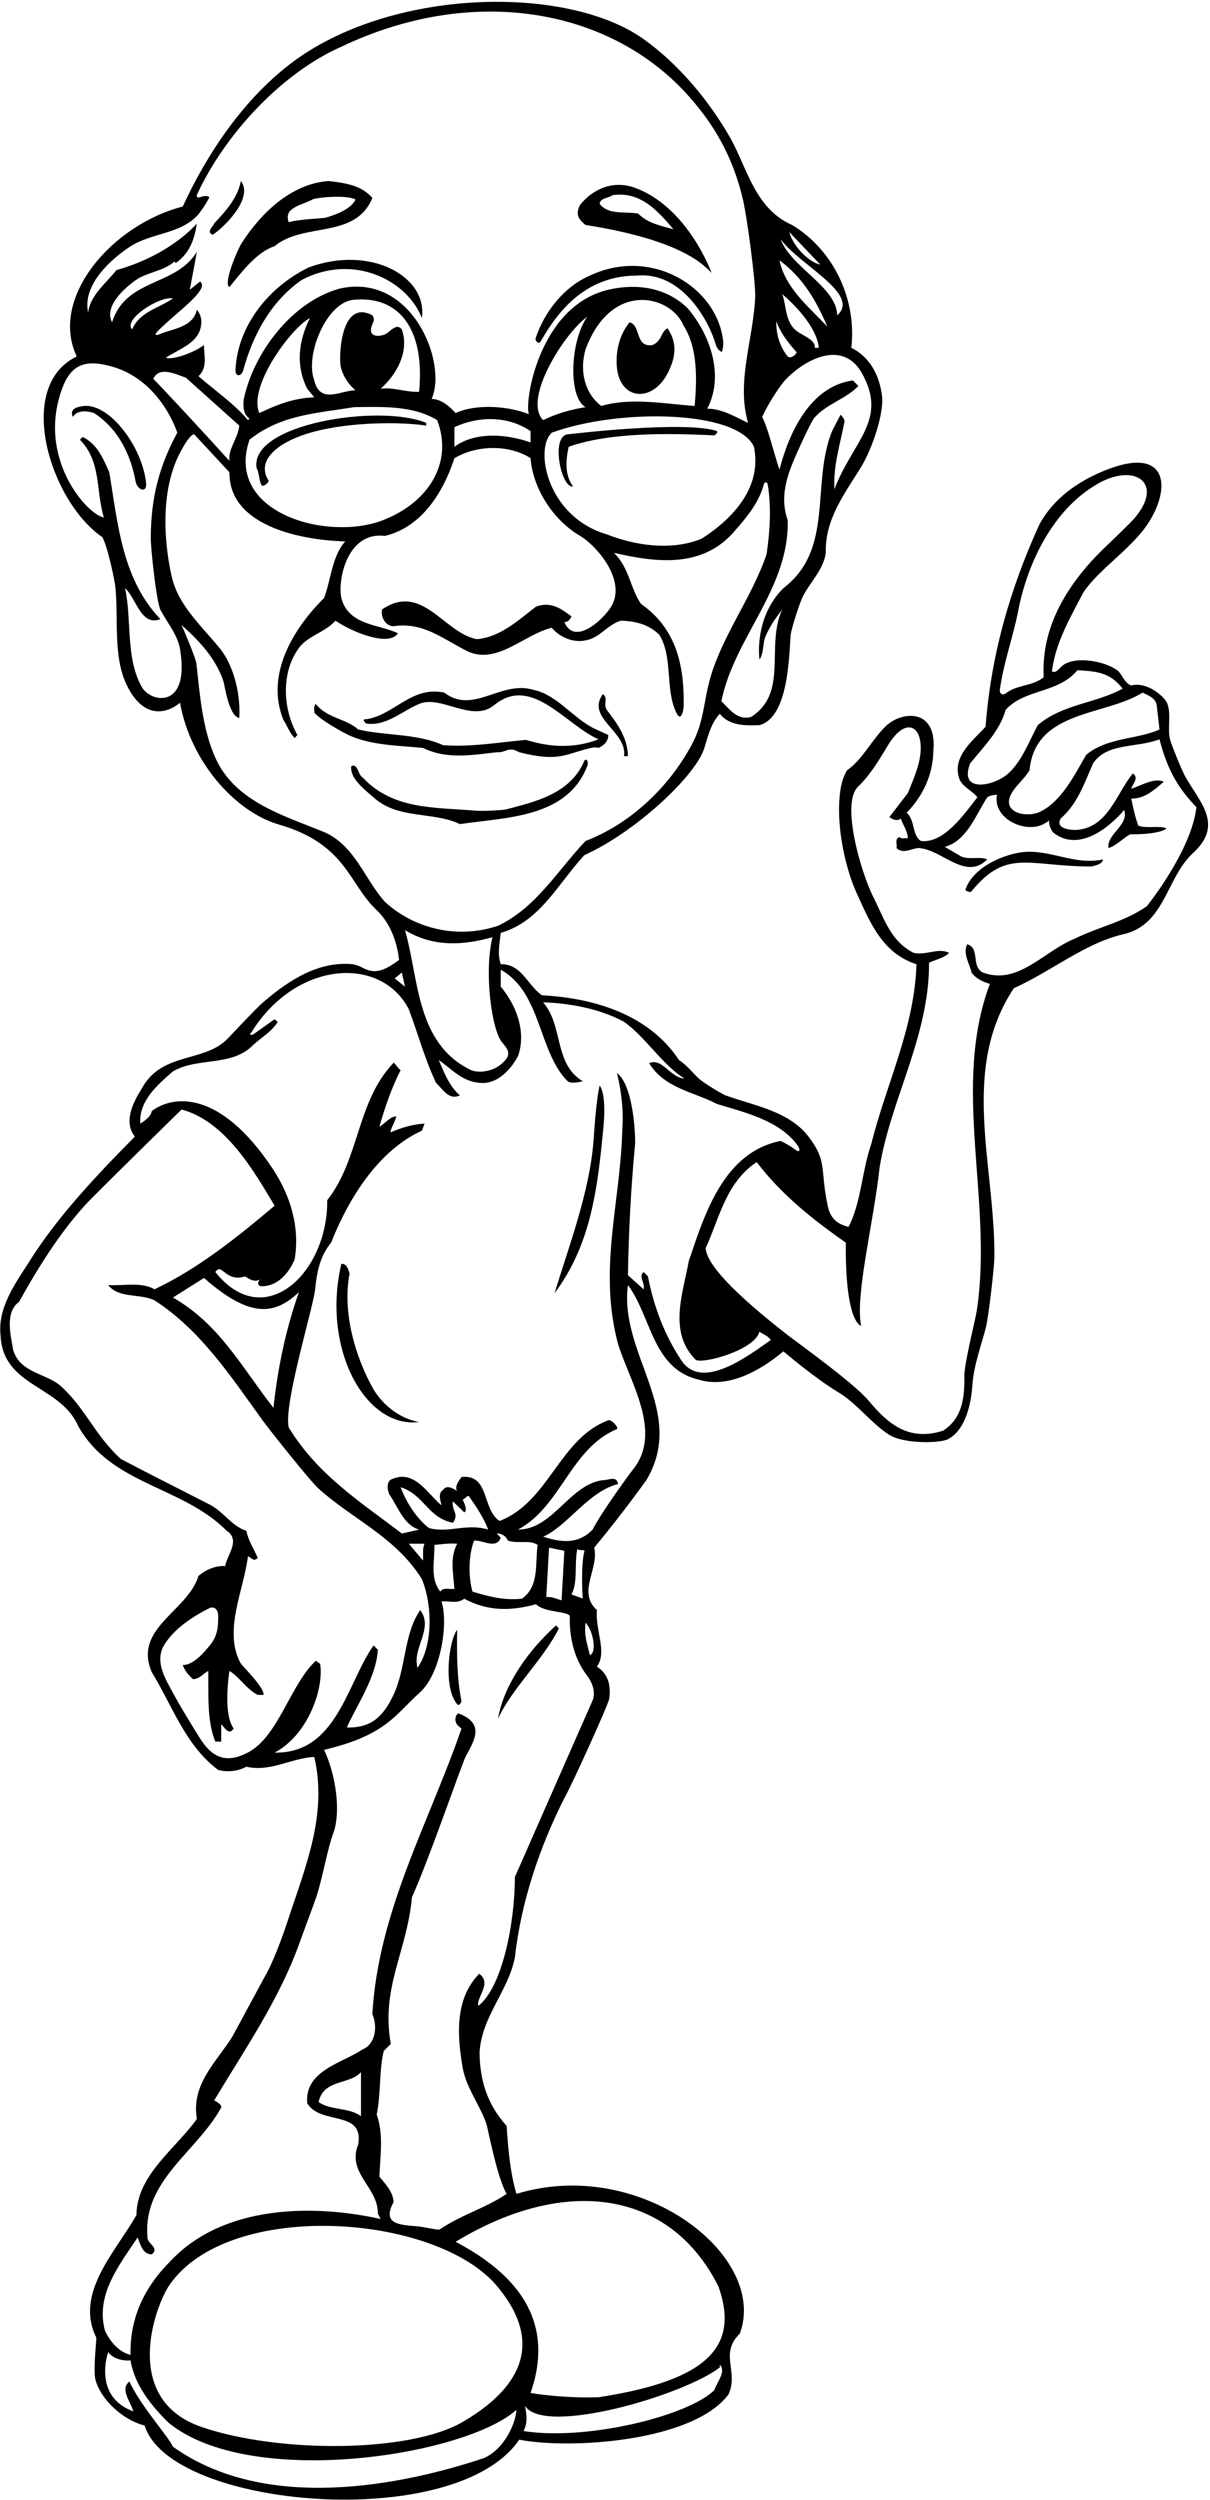 <?xml version="1.0" encoding="UTF-8"?>
<svg xmlns="http://www.w3.org/2000/svg" xmlns:xlink="http://www.w3.org/1999/xlink" width="319pt" height="659pt" viewBox="0 0 319 659" version="1.1">
<g id="surface1">
<path style=" stroke:none;fill-rule:nonzero;fill:rgb(0%,0%,0%);fill-opacity:1;" d="M 312.73 205.164 C 311.34 202.762 308.781 196.055 308.512 195.105 C 307.578 191.844 309.219 187.086 307.133 184.441 C 304.855 181.75 301.133 179.887 298.234 180.715 C 296.578 180.094 295.957 178.23 294.922 176.988 C 291.18 173.996 282.746 172.84 279.84 175.719 C 279.023 176.527 278.297 177.508 277.324 176.988 C 278.258 169.328 282.293 162.602 285.605 156.184 C 289.934 149.766 298.59 144.52 302.945 137.562 C 308.938 127.992 307.523 117.336 291.062 124.113 C 284.258 126.914 277.797 131.289 274.016 138.277 C 266.461 154.84 261.285 172.328 259.836 191.582 C 256.422 195.309 251.141 199.344 252.797 204.934 C 253.418 207.418 256.629 208.555 257.66 210.211 C 253.938 214.973 248.762 222.426 242.758 221.699 C 240.379 220.043 241.309 216.316 239.031 214.246 C 243.273 209.902 245.965 204.312 246.07 197.895 C 247.09 186.699 237.793 187.355 233.562 191.406 C 229.84 194.973 227.371 200.289 223.301 203.07 C 222.371 204.68 221.852 206.359 221.59 208.086 C 220.117 217.812 223.16 229.594 225.848 235.457 C 229.391 243.184 232.559 251.254 241.617 254.199 C 241.102 270.965 233.648 285.766 229.719 301.496 C 227.234 308.641 227.027 317.023 223.715 323.438 C 220.113 322.598 218.77 320.52 218.227 317.941 C 216.113 307.914 218.207 306.277 213.168 299.66 C 207.965 292.82 198.52 291.43 191.176 288.723 C 190.59 288.504 185.395 285.531 183.879 284.008 C 182.367 282.48 180.969 280.746 179.004 279.453 C 171.031 267.344 156.441 263.098 142.883 262.375 C 139.156 259.891 137.5 253.992 132.016 254.199 C 131.082 251.402 131.703 248.816 132.016 245.918 C 142.262 243.02 147.02 233.086 154.059 225.426 C 167.293 219.527 183.422 204.594 185.688 197.207 C 186.664 194.023 187.41 190.746 189.766 188.164 C 192.355 191.477 196.805 191.27 200.219 191.168 C 208.004 189.055 207.992 172.578 208.461 167.418 C 208.621 165.625 210.906 158.688 211.684 157.188 C 213.68 153.34 217.113 150.125 217.711 145.73 C 217.441 137.059 222.59 130.219 226.824 123.43 C 230.148 118.098 233.004 108.824 232.551 104.598 C 231.961 99.105 229.379 94.094 224.438 91.703 C 225.887 79.184 219.988 66.035 208.809 59.309 C 198.977 54.965 197.012 44.305 192.457 36.23 C 186.984 26.637 179.047 17.047 169.789 10.391 C 149.523 -4.184 102.57 -3.242 76.383 16.949 C 63.871 26.598 54.473 40.762 48.18 54.445 C 29.398 59.301 12.926 78.613 20.234 93.98 C 3.812 101.836 13.207 132.195 26.965 141.59 C 28.309 143.867 30.223 152.793 30.43 154.883 C 31.223 162.871 29.848 172.598 33.129 179.965 C 37 188.66 42.852 188.996 47.457 185.27 C 50.199 200.68 61.91 214.008 73.559 217.375 C 91.266 222.496 92.008 233.062 99.195 239.824 C 102.734 243.152 104.641 247.945 105.207 253.059 C 103.012 254.672 100.605 256.281 98.176 255.984 C 95.629 255.676 95.246 254.297 92.133 254.125 C 83.773 253.664 76.445 258.207 69.734 263.906 C 67.086 266.16 60.461 273.445 59.477 274.34 C 53.246 280.023 42.512 277.516 37.414 286.902 C 35.141 290.527 32.449 295.699 35.555 299.633 C 25.305 309.984 14.957 320.953 7.609 332.754 C 3.984 338.445 -0.672 344.758 0.156 352.109 C 0.777 365.664 15.992 365.148 20.648 376.016 C 29.445 391.539 47.871 391.645 59.773 403.547 C 63.496 406.031 59.875 409.859 59.359 412.863 C 57.082 412.656 54.391 413.691 52.32 415.449 C 49.527 424.766 35.035 429.215 40.004 440.805 C 45.387 449.605 48.906 460.16 57.496 466.578 C 59.98 467.301 62.879 466.887 64.945 465.75 C 71.363 467.199 76.746 463.473 82.852 463.16 C 86.398 478.379 80.48 492.223 75.965 506.02 C 72.867 515.477 70.566 519.68 70.566 519.68 L 61.223 536.957 C 56.977 543.684 50.352 549.48 51.906 558.59 C 46.215 566.559 36.07 573.387 35.969 583.945 C 30.406 593.75 19.617 604.539 25.379 616.223 C 25.52 616.504 24.582 624 25.098 627.105 C 26.547 632.797 32.656 638.074 38.141 639.422 C 44.832 661.336 120.203 667.812 136.879 643.148 C 150.312 645.773 182.699 643.703 192.043 631.242 C 194.84 625.242 189.559 620.48 195.047 615.203 C 202.648 594.594 168.715 568.367 136.152 578.355 C 134.496 572.766 133.98 566.559 133.566 560.449 C 128.391 554.656 126.527 548.445 126.426 541.098 C 126.941 531.68 133.98 524.949 135.738 516.051 C 137.395 501.352 142.156 487.176 148.781 474.027 C 150.645 470.82 160.484 449.172 160.641 447.734 C 160.98 444.59 160.637 441.488 157.371 439.355 C 160.164 435.527 156.855 429.629 157.371 424.453 C 152.094 419.691 157.992 413.586 156.648 407.996 C 161.305 402.406 166.066 396.199 170.41 390.195 C 181.176 372.082 163.168 357.074 165.547 338.758 C 171.758 347.141 171.965 360.801 184.176 363.699 C 191.836 366.078 200.219 361.527 206.531 356.246 C 206.531 356.246 214.98 363.453 221.07 367.074 C 225.832 369.906 229.715 375.246 234.391 378.227 C 238.312 380.727 247.828 380.465 249.844 379.438 C 254.66 376.98 256.039 369.805 256.352 365.199 C 256.711 359.938 258.656 354.805 259.91 349.98 C 260.586 347.383 262.137 334.125 262.156 331.43 C 262.348 307.086 253.027 282.035 267.285 260.512 C 277.016 256.164 285.914 248.715 295.957 246.332 C 307.031 243.953 307.34 231.844 314.273 225.113 C 322.656 217.648 316.625 211.863 312.73 205.164 Z M 301.234 182.578 C 302.785 183.406 304.648 183.922 304.961 185.992 L 305.684 192.305 C 300.199 194.895 291.715 194.375 286.328 199.031 C 283.273 204.344 279.777 211.34 274.195 214 C 270.379 215.816 262.844 214.031 267.418 208.031 C 268.668 206.391 270.195 205.039 271.426 203.07 C 272.875 187.133 291.402 188.785 301.234 182.578 Z M 263.605 181.766 C 264.617 174.496 267.176 167.656 268.426 161.051 C 270.898 148.336 277.586 134.418 289.199 127.645 C 299.211 121.809 307.023 127.359 299.094 136.609 C 298.074 137.805 293.121 142.578 291.773 143.855 C 281.801 153.285 274.422 164.867 275.152 178.539 C 272.285 180.918 267.992 180.504 265.145 182.797 C 264.395 183.398 263.441 182.922 263.605 181.766 Z M 255.797 201.207 C 259.422 196.758 263.664 192.512 265.113 187.133 C 270.184 181.543 278.879 182.887 284.055 176.68 C 289.02 176.988 292.645 177.195 295.957 181.543 C 288.812 185.477 280.121 185.578 273.602 191.168 C 271.301 195.32 269.215 201.391 265.09 204.496 C 261.266 207.371 252.742 208.852 255.797 201.207 Z M 132.312 274.73 C 133.617 276.316 135.059 277.719 132.844 279.867 C 130.668 282.246 126.84 283.074 124.254 282.145 C 109.555 275.105 110.484 257.926 106.762 245.195 C 114.211 249.746 122.184 249.23 129.84 247.059 C 127.551 256.348 129.664 271.516 132.312 274.73 Z M 216.262 69.762 C 213.449 69.23 209.121 65.105 208.086 61.172 Z M 220.715 83.113 C 220.609 75.664 208.395 70.383 205.809 63.035 C 210.434 69.664 227.105 77.57 220.715 83.113 Z M 218.125 86.117 C 213.262 80.941 207.051 75.973 205.496 68.625 C 211.812 73.281 215.227 79.391 218.125 86.117 Z M 209.535 86.84 C 206.945 84.355 207.258 80.219 206.223 77.527 C 216.039 86.051 215.848 91.703 215.848 91.703 L 214.812 91.703 C 215.121 89.43 211.293 88.496 209.535 86.84 Z M 209.996 92.828 C 210.223 93.074 208.602 94.809 207.672 93.98 C 205.395 91.188 204.566 87.668 204.672 84.668 C 205.703 87.676 207.766 90.344 209.996 92.828 Z M 207.012 100.172 C 212.406 94.523 222.008 89.719 227.027 98.02 C 234.375 110.711 224.859 116.121 219.988 128.965 C 219.613 122.91 221.508 117.02 222.645 111.148 C 222.77 110.5 221.621 109.32 221.621 109.32 C 221.621 109.32 219.453 113.395 219.219 114 C 213.828 127.961 219.926 144.828 206.531 155.047 C 198.613 162.969 200.227 173.883 200.227 173.883 C 201.262 172.434 201.145 169.891 201.664 168.133 C 202.801 165.34 204.359 163.117 206.223 160.637 C 201.773 170.363 207.98 182.578 198.047 188.992 C 194.32 190.027 192.25 186.82 190.18 184.855 C 193.598 167.984 208.086 155.254 207.672 137.141 C 205.16 130.023 208.203 123.586 211.047 117.328 C 211.75 115.781 213.992 110.926 214.746 110.074 C 217.969 106.445 223.035 105.184 226.301 101.746 L 224.852 100.297 C 213.469 101.848 207.98 114.27 205.496 123.789 C 203.945 119.234 202.496 112.922 200.945 109.922 C 202.957 105.457 206.285 100.934 207.012 100.172 Z M 154.371 107.332 C 150.539 107.953 146.812 108.988 143.191 110.75 C 137.773 105.332 148.617 88.004 154.785 83.527 C 150.215 90.184 149.797 104.816 154.371 107.332 Z M 180.141 85.703 C 183.969 91.703 183.762 99.676 183.141 107.023 C 174.758 106.402 166.273 104.746 158.512 107.023 C 154.164 103.711 152.715 97.812 154.371 92.117 C 161.109 73.879 176.758 77.77 180.141 85.703 Z M 145.469 114.062 C 163.254 107.605 194.363 108.09 198.77 117.785 C 200.945 128.551 193.184 136.727 185.004 142.004 C 176.934 145.316 167.309 143.766 159.961 140.867 C 144.113 136.18 140.871 118.273 145.469 114.062 Z M 34.742 64.73 C 40.281 61.379 47.562 61.641 52.117 56.719 C 52.895 55.883 54.977 52.707 55.184 51.984 C 54.707 51.508 53.664 51.641 52.742 51.992 C 52.062 52.258 51.695 51.824 51.965 51.238 C 59.422 35.152 74.516 19.113 89.992 12.32 C 124.785 -4.27 161.094 2.195 181.715 25.504 C 188.266 32.902 193.184 41.242 195.852 52.535 C 196.98 57.312 199.277 74.723 199.094 78.426 C 198.523 89.859 194.09 100.605 197.219 111.473 C 195.148 110.645 190.594 107.645 186.453 107.746 C 191.008 99.055 187.281 88.289 181.277 81.254 C 175.691 75.766 167.824 74.629 160.371 76.387 C 141.863 80.727 138.129 106.605 139.465 109.195 C 134.289 107.129 125.805 106.297 120.113 108.887 C 118.434 107.039 116.387 105.262 113.797 105.16 C 118.039 95.582 108.574 71.797 89.578 76.078 C 76.953 79.492 66.707 93.152 64.223 105.469 C 64.117 107.332 64.117 109.195 65.773 110.336 L 65.359 110.75 C 61.844 106.504 56.668 102.984 52.32 99.156 C 54.805 96.984 53.77 93.465 53.77 90.98 C 50.008 93.672 44.66 94.914 43.73 94.293 C 47.145 92.016 52.734 90.359 53.043 85.391 C 53.25 84.355 52.836 82.699 51.906 81.664 C 50.824 86.305 45.758 86.555 42.184 88.066 C 40.973 88.578 40.586 88.312 41.676 87.203 C 46.434 82.367 55.512 76.234 52.734 74.215 L 50.043 76.387 C 50.297 75.125 51.906 66.348 51.906 66.348 C 46.422 75.559 33.172 73.281 29.551 84.977 C 26.863 79.871 35.578 73.922 36.445 73.422 C 39.434 71.695 43.281 71.34 46.008 68.938 L 46.316 69.352 C 50.148 66.656 51.285 62.934 51.906 58.895 C 51.906 58.895 45.266 67.078 30.688 71.211 C 28.102 74.523 23.754 77.836 23.238 82.391 C 21.344 73.926 32.125 66.316 34.742 64.73 Z M 139.879 113.648 L 139.879 116.648 C 133.879 114.477 125.391 113.648 119.801 117.785 L 119.801 112.613 C 126.012 109.715 133.773 109.508 139.879 113.648 Z M 80.988 102.469 L 82.852 104.746 C 77.367 104.953 73.227 106.609 68.363 108.887 C 65.352 101.902 76.703 86.492 81.715 83.84 C 78.711 89.844 77.883 96.258 80.988 102.469 Z M 105.934 86.84 C 104.73 85.297 103.406 86.781 102.074 87.812 C 100.859 88.758 96.375 89.469 98.246 85.301 C 98.531 84.668 98.789 84.047 98.168 83.113 C 89.641 78.613 89.301 94.52 89.832 96.723 C 90.785 100.672 93.719 102.883 93.719 102.883 C 89.969 102.871 84.406 106.711 82.852 100.297 C 80.305 93.465 86.164 79.742 93.109 79.043 C 105.129 77.828 112.113 86.629 110.484 103.297 C 106.762 103.398 103.965 102.055 100.344 102.469 C 104.484 98.848 108.004 92.738 105.934 86.84 Z M 93.305 107.332 C 101.172 107.23 108.934 106.922 115.246 110.75 C 119.578 122.008 112.934 132.574 100.793 137.195 C 86.156 142.766 59.195 135.188 65.773 115.926 C 74.055 109.301 83.371 108.988 93.305 107.332 Z M 60.496 121.512 C 54.805 115.199 41.867 101.227 40.418 99.883 C 41.969 96.363 46.523 98.742 49.008 99.57 L 63.082 112.199 C 62.773 115.512 60.082 118.305 60.496 121.512 Z M 34.828 86.84 C 32.328 84.324 41.957 78 45.594 78.664 C 41.969 81.254 36.898 82.078 34.828 86.84 Z M 37.434 181.188 C 33.047 173.566 34.789 163.289 32.965 155.047 C 35.969 157.738 37.105 165.188 42.281 163.223 C 32.242 152.664 31.102 138.383 28.824 124.516 C 27.273 121.098 25.719 117.062 21.789 115.199 L 21.062 115.926 C 26.758 121.719 25.203 129.172 27.375 136.414 C 23.129 135.789 9.543 120.867 16.414 102.363 C 18.941 95.555 23.051 94.863 29.406 96.609 C 42.441 100.188 46.73 114.062 46.73 114.062 C 42.098 122.691 39.777 130.871 39.746 141.969 C 39.738 144.199 41.188 158.656 42.328 160.824 C 44.109 164.203 46.762 167.242 47.457 171.09 C 50.133 187.145 39.766 185.234 37.434 181.188 Z M 101.48 237.742 C 96.098 231.738 93.719 223.254 85.852 219.527 C 75.195 215.074 62.047 211.559 56.77 199.758 C 53.422 192.289 52.707 183.395 51.793 175.023 C 51.605 173.305 47.871 164.773 47.871 164.773 C 52.59 168.98 56.953 173.684 58.898 179.594 C 59.297 180.809 60.289 188.684 63.082 189.305 C 63.516 181.684 60.969 174.613 57.98 170.953 C 53.137 165.02 47.184 159.742 45.383 152.438 C 44.258 147.883 41.371 132.449 46.859 120.559 C 47.363 119.461 49.836 114.578 51.18 114.477 L 60.496 124.516 C 60.281 138.203 78.246 142.359 91.027 142.73 C 87.508 146.559 87.301 152.77 85.441 157.633 C 77.055 166.016 70.02 177.922 74.676 189.719 C 75.711 191.27 76.227 193.031 77.676 194.582 L 78.402 193.754 C 74.676 187.133 74.055 177.922 78.402 171.398 C 80.68 167.672 85.441 166.949 88.441 163.637 C 93.422 166.98 102.723 170.469 104.898 166.949 C 100.137 164.566 91.855 164.98 89.992 157.633 C 88.969 152.973 91.492 140.031 101.48 141.281 C 111.418 138.898 117.008 129.379 119.801 120.789 C 126.34 116.957 134.809 117.477 139.879 120.789 C 140.43 128.48 145.594 136.98 152.941 141.273 C 156.887 143.582 164.746 152.191 161.539 159.168 C 159.996 162.527 151.531 170.789 148.781 163.945 C 149.77 164.105 150.332 163.223 150.645 162.496 C 148.055 160.531 145.262 158.461 141.328 159.91 C 136.566 163.531 131.91 167.984 125.699 168.5 C 117.008 166.844 111.312 153.492 100.758 160.637 C 100.238 162.289 101.48 165.086 103.758 165.086 C 111.418 163.945 116.387 168.191 122.699 171.398 C 130.668 175.746 138.016 167.258 145.469 165.5 C 147.539 167.984 151.16 169.535 154.371 168.812 C 157.992 168.293 160.27 164.566 163.684 163.637 C 167.516 163.738 171.031 164.566 173.828 167.363 C 177.52 173.328 175.238 181.805 178.387 188.035 C 179.633 190.508 180.227 186.988 180.242 186.246 C 180.449 175.504 178.312 165.676 168.965 159.188 C 166.066 154.84 165.859 149.562 161.82 145.73 C 172.688 148.215 185.316 150.078 193.906 139.73 C 197.102 136.113 200.156 132.227 201.305 127.902 C 201.57 126.898 202.258 126.844 202.43 127.898 C 203.391 133.793 202.961 140.527 202.082 146.145 C 198.344 157.203 190.816 166.977 187.438 178.094 C 185.449 184.641 185.746 189.898 182.523 196.016 C 176.543 207.379 166.23 217.176 154.371 221.699 C 146.918 229.566 141.328 239.293 131.289 244.055 C 120.836 247.574 109.348 244.988 101.48 237.742 Z M 105.934 256.371 L 106.762 260.098 L 104.07 257.926 Z M 72.398 462.023 C 81.059 457.5 85.441 445.359 84.406 438.633 L 83.266 437.805 C 76.512 444.094 73.426 457.773 65.363 461.996 C 59.777 464.918 56.031 463.586 52.598 458.07 C 49.641 453.32 46.633 448.398 44.039 443.375 C 42.062 439.547 41.621 436.406 43.285 433.656 C 45.953 429.254 50.957 426.102 55.102 423.988 C 56.344 423.355 57.508 424.129 57.523 426.016 C 57.543 428.586 57.395 431.031 55.633 433.355 C 53.664 435.84 50.973 438.941 48.18 438.941 C 48.699 440.391 49.629 441.531 50.871 442.668 C 52.527 442.668 53.562 441.219 54.906 440.496 C 55.012 446.395 54.492 453.641 56.77 459.125 L 58.324 459.125 L 58.324 454.57 C 59.152 455.297 59.668 456.641 60.91 456.434 L 61.637 455.711 C 58.633 451.777 60.496 440.496 60.496 440.496 C 62.98 441.945 65.152 445.465 67.949 446.809 L 69.5 446.809 C 69.605 444.637 63.883 439.312 63.355 438.316 C 58.836 429.723 64.34 419.086 65.359 410.273 C 66.395 410.688 66.914 411.828 67.949 410.688 C 66.914 408.309 65.465 406.133 64.945 403.547 C 61.117 402.305 59.254 398.891 55.633 396.82 C 47.766 392.781 39.484 388.645 31.828 384.605 C 24.895 378.188 22.617 371.461 16.199 365.562 C 12.473 362.043 5.227 362.043 3.469 355.836 C 2.848 352.109 1.191 346.004 5.02 343.207 C 9.965 334.309 15.52 325.355 22.391 317.742 C 24.871 314.996 47.871 292.492 47.871 292.492 C 59.566 295.598 67.121 309.051 72.398 317.852 C 62.359 326.336 52.113 334.512 40.727 339.895 C 37.312 337.824 32.137 339.066 28.516 338.758 C 31.309 342.379 36.898 340.93 40.727 342.793 C 52.879 350.637 60.867 362.855 69.18 374.375 C 70.848 376.688 81.684 390.359 84 392.449 C 92.91 400.488 104.312 405.188 111.211 416.277 C 114.004 423.004 114.211 433.77 110.07 439.668 C 108.621 434.391 114.418 429.316 110.797 424.453 C 106.391 430.723 107.117 439.699 103.723 446.84 C 101.09 452.363 98.004 455.582 91.441 455.398 C 93.824 449.914 99.203 442.254 99.617 434.906 L 98.48 433.77 C 91.441 443.809 88.75 462.336 72.398 462.023 Z M 53.77 336.895 C 66 347.621 72.434 346.668 78.816 340.621 C 75.402 350.246 73.227 360.492 72.09 371.152 C 63.703 360.387 57.805 349.004 45.594 342.066 Z M 119.387 395.785 L 122.391 398.684 C 123.527 398.27 121.977 395.371 121.977 395.371 C 122.906 394.852 123.344 394.027 123.668 394.496 C 125.629 397.32 127.547 400.125 128.703 403.234 C 122.906 401.477 118.352 404.27 113.074 402.82 C 109.762 400.234 107.07 395.992 105.621 392.059 C 111.832 394.023 112.816 400.195 119.438 401.438 C 121.094 398.852 119.078 398.578 119.387 395.785 Z M 130.98 404.27 C 132.223 404.168 133.465 404.996 133.879 406.133 C 136.672 407.066 139.57 405.824 141.742 407.273 C 141.02 412.242 142.262 418.141 137.602 421.453 C 132.844 421.969 128.703 420.832 124.562 419.59 C 123.422 415.449 123.527 410.066 124.977 406.133 C 127.254 405.926 130.773 408.516 132.016 405.41 Z M 119.801 418.863 C 118.453 419.07 116.902 418.348 116.074 419.59 C 113.281 415.969 114.625 411.621 114.523 407.273 C 115.66 407.168 118.871 406.754 120.527 406.961 C 118.559 410.688 119.492 414.621 119.801 418.863 Z M 111.934 406.961 C 111.312 408.203 111.625 409.859 111.52 411.41 L 107.797 406.961 Z M 127.562 648.012 C 106.281 655.105 70.207 662.59 45.594 645.008 C 44.352 642.215 37.504 634.887 34.105 627.828 C 31.516 629.898 34.52 633.211 35.141 635.695 C 24.324 631.699 28.516 620.066 28.516 620.066 C 29.965 622.031 32.863 622.445 34.414 622.238 C 35.449 628.762 40.004 634.348 44.453 638.695 C 66.039 656.305 122.688 647.398 136.152 635.281 C 135.945 639.008 132.844 645.734 127.562 648.012 Z M 122.125 638.395 C 107.969 646.723 73.277 646.711 53.152 639.809 C 31.84 632.5 40.93 607.973 44.531 602.602 C 59.926 579.652 114.992 583.414 131.098 602.742 C 144.035 618.27 136.402 630 122.125 638.395 Z M 188.316 630.105 C 181.383 636.938 154.516 643.512 138.016 640.871 C 139.156 638.695 138.844 636.73 138.43 634.246 C 143.422 642.23 180.184 631.5 189.766 624.102 L 189.766 623.379 C 191.527 625.137 189.043 627.934 188.316 630.105 Z M 189.457 602.887 C 194.926 618.516 186.719 627.535 157.785 631.969 C 152.922 632.176 145.156 631.762 139.879 630.832 C 144.504 617.535 142.609 602.797 120.113 590.984 C 149.641 573.102 177.086 577.848 189.457 602.887 Z M 156.234 448.258 L 135.738 494.832 C 135.738 507.047 132.379 523.91 126.113 528.781 C 125.391 526.711 129.859 522.906 126.34 520.316 C 120.023 526.84 120.422 536.023 121.977 545.133 C 122.973 550.531 126.5 554.859 128.23 559.891 C 128.656 561.129 130.98 573.906 133.566 578.355 C 128.059 582.094 121.797 583.777 115.859 587.758 C 115.551 587.965 111.992 587.074 109.82 586.887 C 105.441 586.512 100.578 586.41 103.758 580.531 C 103.656 577.84 101.688 575.871 100.031 573.801 C 100.238 568.215 101.172 562.625 99.309 557.449 C 100.445 552.066 99.93 545.652 101.172 540.684 L 103.035 538.82 C 100.344 524.02 107.277 514.602 108.621 500.109 C 113.281 489.762 121.797 464.832 122.832 462.93 C 125.16 458.66 127.855 454.324 120.836 451.676 C 119.699 452.398 119.906 454.262 120.836 454.984 L 121.664 455.711 C 113.074 480.551 99.723 503.836 98.168 530.953 C 99.723 534.68 98.738 539.004 95.582 540.27 C 90.199 543.891 80.266 545.855 80.988 554.449 C 84.508 560.348 95.996 556.105 94.445 565.316 C 91.34 572.871 99.723 576.598 99.617 583.531 L 100.344 584.98 C 83.266 581.152 59.047 580.945 44.867 596.156 C 38.035 602.988 34.207 611.062 34.414 620.789 C 31.309 620.066 29.031 617.273 27.688 614.477 C 25.098 604.957 31.414 597.191 36.277 589.844 C 37.004 591.5 37.52 594.293 40.004 594.293 C 42.281 592.535 38.555 591.5 38.863 589.535 C 37.727 574.734 51.906 567.281 58.324 555.586 C 58.531 554.656 56.461 553.723 56.461 553.723 C 64.609 540.141 73.711 526.953 78.98 512.148 C 79.73 510.035 82.73 502.059 83.363 500.148 C 85.277 494.387 86.031 488.188 88.129 482.516 C 89.992 475.895 87.957 466.555 85.441 461.301 C 101.805 457.414 104.082 452.113 110.703 446.16 C 116.258 441.172 118.27 427.707 116.387 422.176 C 118.871 421.969 120.422 422.902 122.391 421.453 C 128.496 424.766 134.602 424.766 141.328 422.902 C 143.398 425.18 150.27 424.719 150.23 426.164 C 150.07 431.672 151.371 437.254 154.688 441.605 C 157.645 445.492 156.234 448.258 156.234 448.258 Z M 95.168 546.27 L 95.168 557.863 C 91.855 555.484 87.199 556.414 83.992 554.137 C 85.336 548.031 92.062 549.688 95.168 546.27 Z M 144.02 421.039 L 144.746 407.996 L 148.781 408.824 L 148.055 421.867 C 146.711 421.555 145.57 420.832 144.02 421.039 Z M 153.652 421.418 L 150.645 420.312 C 152.402 417.312 151.367 412.242 152.195 408.41 C 153.129 408.824 154.188 408.516 154.102 408.812 C 153.082 412.449 153.555 420.844 153.652 421.418 Z M 155.508 436.355 C 154.785 433.25 153.957 431.285 154.371 427.766 C 156.441 429.938 157.391 435.648 155.508 436.355 Z M 179.656 358.656 C 175.262 352.094 172.348 344.461 170.824 336.48 L 169.688 335.34 C 168.238 336.48 170.102 338.137 169.688 339.895 L 165.547 336.168 C 165.734 324.84 166.336 313.008 167.43 301.648 C 167.555 300.348 167.203 286.281 162.648 282.867 C 164.719 291.324 164.09 296.984 164.059 298.082 C 163.504 317.348 157.672 334.801 162.961 354.387 C 166.02 364.234 174.824 377.617 166.84 387.434 C 166.18 388.242 158.613 398.578 156.234 403.234 C 152.402 407.168 148.055 406.652 143.191 405.098 C 149.504 402.406 155.199 393.094 162.961 391.23 C 162.547 388.852 160.371 390.301 158.926 390.195 C 150.125 391.336 145.777 403.234 136.566 403.234 C 147.953 397.129 150.438 381.812 162.648 376.742 C 163.168 376.223 161.121 374.148 160.406 374.41 C 147.477 379.152 144.746 395.957 131.703 400.961 C 127.047 397.957 129.117 388.539 121.664 389.367 C 120.836 390.508 119.801 391.953 120.527 393.094 C 119.492 392.367 117.73 391.336 116.801 392.781 C 115.352 393.715 116.18 395.68 116.387 396.82 C 112.969 394.129 109.449 387.504 103.758 389.781 C 101.688 390.195 102.102 392.68 102.621 393.922 C 104.898 397.129 106.348 401.996 110.484 403.234 L 105.934 404.27 C 94.961 395.887 83.785 388.852 76.125 376.328 C 74.676 370.324 82.574 344.801 83.098 339.773 C 83.547 335.426 84.281 331.227 87.301 327.578 C 93.707 311.449 102.516 302.016 111.211 298.082 L 111.934 296.219 C 109.141 296.32 105.828 297.254 103.035 298.496 C 102.723 297.977 103.965 296.219 104.484 294.355 C 103.035 294.148 101.48 296.219 100.031 297.047 C 101.273 292.598 103.137 286.902 105.621 282.145 C 104.691 281.418 103.969 279.961 103.723 280.219 C 93.977 290.461 94.848 305.5 86.27 316.402 C 86.469 335.531 69.703 351.555 56.77 335.34 C 58.531 332.648 59.352 338.188 64.637 336.48 C 65.773 337.309 67.328 338.137 68.672 337.203 C 68.258 337.41 67.535 338.652 68.672 339.066 C 73.121 339.273 76.125 335.652 77.676 332.027 C 79.105 323.609 76.645 315.289 71.895 308.117 C 57.859 286.93 45.359 288.809 40.004 292.906 C 39.797 294.355 38.141 295.492 37.004 296.219 C 36.484 290.215 41.762 285.766 45.594 282.453 C 52.008 278.625 61.223 281.316 66.809 275.414 C 68.984 273.449 71.57 272 73.227 269.41 L 72.398 268.688 L 66.664 272.754 C 66.664 272.754 65.348 273.09 66.305 272.117 C 78.039 253.23 100.465 251.805 107.797 266.102 C 110.176 272.52 112.039 279.246 114.938 285.453 C 116.902 287.316 118.352 290.113 121.25 288.766 C 118.453 286.387 117.109 282.766 115.66 279.453 C 118.766 281.523 121.77 285.145 126.426 285.453 C 130.875 285.973 134.496 282.246 136.566 278.418 C 138.949 271.586 135.738 264.547 132.016 260.098 L 132.016 255.648 C 142.754 261.57 141.922 277.34 149.625 285 C 150.535 285.902 153.645 285.039 153.645 285.039 C 145.984 280.488 148.574 270.445 143.191 264.238 C 150.125 264.445 158.117 265.914 164.434 269.332 C 170.02 273.16 174.551 280.695 180.449 284.316 C 176.828 284.215 174.551 278.727 171.137 280.281 C 175.172 286.902 182.934 287.836 189.043 291.043 C 196.371 293.262 205.25 295.336 210.059 301.668 C 211.09 303.023 211.055 304.078 209.625 303.035 C 208.363 302.113 206.926 301.309 205.809 300.773 C 190.699 303.773 185.73 320.23 181.59 332.441 C 180.035 341.035 176.105 351.176 183.453 358.523 C 185.73 359.559 198.977 355.836 200.219 351.074 C 201.254 351.797 202.395 352.109 203.223 353.246 C 197.387 357.32 185.113 366.812 179.656 358.656 Z M 302.371 238.879 C 296.473 243.02 289.539 244.367 283.328 247.473 C 275.359 250.574 268.426 259.891 259.109 256.371 C 255.902 254.715 258.488 249.953 254.969 248.922 C 253.73 251.609 255.797 254.301 256.109 256.371 C 257.453 258.133 259.215 258.855 260.973 259.371 C 250.719 286.594 261.941 316.832 257.492 345.648 C 257.137 347.949 254.199 359.461 254.238 362.77 C 254.312 368.43 253.754 373.82 248.656 377.156 C 239.461 380.086 234.008 375.254 228.98 369.23 C 225.129 364.617 210.344 354.043 207.77 352.039 C 198.066 344.492 186.344 334.449 186.039 329.027 C 189.559 321.473 191.32 311.742 199.496 306.359 C 206.016 314.953 214.504 321.68 222.988 327.578 C 222.797 348.969 227.027 349.52 227.027 349.52 C 225.383 341.492 230.34 322.195 231.891 307.812 C 234.727 290.031 245.035 273.137 244.93 253.785 C 246.691 252.957 248.969 252.543 250.211 251.195 C 247.414 249.746 244.207 251.922 240.895 251.195 C 234.859 248.215 233.113 242.176 230.332 236.672 C 226.863 229.809 221.715 211.711 226.172 207.441 C 229.227 204.512 231.652 200.578 233.953 196.707 C 238.789 188.574 243.512 191.277 242.629 198.91 C 242.219 202.465 240.516 206.086 239.344 209.074 L 234.477 215.387 C 235.305 216.109 236.652 216.523 237.48 215.801 C 238.102 217.559 239.238 219.008 239.344 220.977 C 238.617 220.871 237.688 221.285 237.168 220.664 C 235.719 221.184 236.652 222.633 236.34 223.562 C 238.102 225.32 240.379 223.562 242.344 223.562 C 248.449 224.078 254.66 232.258 260.25 226.562 C 258.594 225.734 255.59 226.668 253.52 225.84 L 249.07 223.254 C 254.867 221.699 257.246 214.867 260.25 210.211 C 260.973 209.695 261.906 209.59 262.836 209.488 C 261.613 215.602 269.969 219.844 275.152 217.25 C 275.566 216.836 276.289 216.836 276.602 216.109 C 276.395 216.73 276.809 218.594 277.738 219.527 C 286.266 226.156 296.371 213.523 296.371 213.523 C 297.715 217.559 291.715 219.836 292.23 223.562 C 294.094 223.148 297.324 219.93 298.117 219.941 C 300.656 219.988 306.051 219.727 307.547 218.387 C 305.789 217.559 302.371 218.492 300.098 217.664 C 299.27 215.387 298.75 213.008 298.234 210.523 C 301.754 210.625 304.441 208.141 306.824 206.07 C 304.234 204.934 300.926 207.105 298.234 207.934 C 298.543 206.691 300.406 205.035 298.648 203.898 C 294.301 209.176 292.023 218.594 283.328 218.801 C 281.363 218.699 278.359 218.285 279.602 215.801 C 284.055 211.973 285.914 206.383 288.191 201.207 C 291.938 195.73 299.477 197.273 305.684 194.895 C 307.895 203.496 310.965 208.141 315.414 212.797 C 314.273 222.84 305.309 235.117 302.371 238.879 "/>
<path style=" stroke:none;fill-rule:nonzero;fill:rgb(0%,0%,0%);fill-opacity:1;" d="M 56.047 61.898 C 58.902 60.129 67.012 52.188 63.496 47.719 C 62.668 52.168 59.566 55.586 56.461 58.895 C 56.148 59.828 54.285 61.07 56.047 61.898 "/>
<path style=" stroke:none;fill-rule:nonzero;fill:rgb(0%,0%,0%);fill-opacity:1;" d="M 60.496 75.664 C 63.703 71.73 67.637 66.453 72.398 64.898 C 80.059 58.48 93.719 63.141 98.168 52.168 C 95.168 48.754 90.926 48.234 86.578 47.719 C 76.773 48.5 68.934 55.973 63.664 64.16 C 62.652 65.738 58.738 74.836 60.496 75.664 Z M 82.543 52.52 C 83.273 52.137 91.027 51.238 93.719 52.582 C 92.672 55.121 88.285 56.691 85.922 57.367 C 85.016 57.629 78.711 57.758 76.125 58.586 C 74.691 54.711 79.359 54.195 82.543 52.52 "/>
<path style=" stroke:none;fill-rule:nonzero;fill:rgb(0%,0%,0%);fill-opacity:1;" d="M 154.371 59.309 C 181.105 63.484 186.141 70.672 187.594 71.938 C 187.594 71.938 181.195 54.043 166.688 49.27 C 161.199 47.613 156.129 49.996 152.922 54.031 C 151.68 56.41 152.402 57.758 154.371 59.309 Z M 161.512 51.445 C 168.859 50.41 173.309 55.48 177.555 60.449 C 174.062 59.457 170.824 58.895 168.238 56.309 C 164.719 55.688 160.27 56.723 158.098 53.723 C 158.199 52.168 160.371 52.273 161.512 51.445 "/>
<path style=" stroke:none;fill-rule:nonzero;fill:rgb(0%,0%,0%);fill-opacity:1;" d="M 81.402 70.488 C 70.742 75.672 62.668 85.938 62.082 97.406 C 61.98 99.434 63.648 99.371 64.141 97.562 C 66.594 88.535 71.316 79.516 79.539 73.801 C 93.062 66.672 107.363 73.832 111.211 83.84 C 112.828 72.969 97.758 64.496 81.402 70.488 "/>
<path style=" stroke:none;fill-rule:nonzero;fill:rgb(0%,0%,0%);fill-opacity:1;" d="M 142.449 90.141 C 145.484 85.062 152.492 72.66 167.824 72.66 C 179.312 71.512 186.555 83.664 188.652 90.672 C 188.934 91.605 189.379 92.398 190.309 92.809 C 190.668 91.664 190.746 90.621 190.621 89.641 C 188.855 75.496 171.582 65.047 155.508 72.66 C 148.676 75.562 143.453 82.355 141.215 89.141 C 140.977 89.859 142.047 90.812 142.449 90.141 "/>
<path style=" stroke:none;fill-rule:nonzero;fill:rgb(0%,0%,0%);fill-opacity:1;" d="M 176.203 98.043 C 178 94.352 178.719 90.645 176 86.531 C 174.137 87.461 174.656 89.844 171.965 90.98 C 167.309 91.602 169.066 85.703 165.961 84.977 C 163.477 88.039 162.387 92.031 162.578 96.102 C 163.027 105.695 172.137 106.41 176.203 98.043 "/>
<path style=" stroke:none;fill-rule:nonzero;fill:rgb(0%,0%,0%);fill-opacity:1;" d="M 22.098 107.023 C 20.754 107.23 18.164 107.539 19.199 109.922 C 20.34 108.059 22.926 108.266 24.789 108.887 C 31.211 113.07 34.43 119.812 35.738 126.883 C 36.168 129.191 38.797 130.156 38.512 127.32 C 37.559 117.945 29.027 106.371 22.098 107.023 "/>
<path style=" stroke:none;fill-rule:nonzero;fill:rgb(0%,0%,0%);fill-opacity:1;" d="M 68.938 127.871 C 69.352 128.637 71.031 127.055 70.793 126.68 C 67.398 121.363 73.227 116.348 82.781 113.797 C 92.34 111.242 105.629 111.156 112.348 112.199 L 112.348 111.473 C 100.117 106.406 65.785 111.688 67.637 123.375 C 68.348 124.539 68.254 126.594 68.938 127.871 "/>
<path style=" stroke:none;fill-rule:nonzero;fill:rgb(0%,0%,0%);fill-opacity:1;" d="M 151.059 128.238 C 148.781 125.031 149.195 121.203 149.918 117.785 C 160.684 113.957 176.207 114.164 188.316 114.785 C 188.629 114.477 189.25 114.27 189.043 113.648 C 180.531 110.777 149.918 114.477 149.918 114.477 C 144.953 114.578 147.953 128.859 151.059 128.238 "/>
<path style=" stroke:none;fill-rule:nonzero;fill:rgb(0%,0%,0%);fill-opacity:1;" d="M 130.98 198.309 C 133.465 198.516 133.957 196.594 136.879 198.309 C 147.633 201.039 149.121 198.66 155.945 197.141 C 156.562 197.004 157.18 196.98 157.785 197.172 C 159.133 196.551 160.371 195.516 160.371 193.754 C 159.961 193.547 156.805 192.191 155.676 191.539 C 150.566 188.602 146.453 183.039 140.605 181.852 C 132.016 179.266 124.77 188.477 117.109 182.578 C 108.27 180.711 103.715 188.914 96.02 189.664 C 95.605 189.703 96.227 190.707 96.738 190.77 C 101.953 191.41 105.961 187.465 110.484 185.578 C 116.18 183.094 124.355 190.547 130.152 185.992 C 140.086 177.711 148.883 190.961 157.785 194.895 C 147.902 198.75 139.242 194.996 138.551 195.059 C 131.617 195.691 123.949 197.012 116.801 196.445 C 110.07 193.34 101.273 193.961 94.445 192.305 C 91.027 189.305 86.27 189.406 83.266 185.578 C 82.543 186.199 82.957 187.133 82.852 187.855 C 84.508 189.84 90.523 193.16 92.051 193.852 C 97.906 196.508 104.875 196.516 111.52 197.172 C 117.836 200.273 124.461 199.031 130.98 198.309 "/>
<path style=" stroke:none;fill-rule:nonzero;fill:rgb(0%,0%,0%);fill-opacity:1;" d="M 164.512 199.344 L 165.547 199.344 C 165.445 194.688 163.141 191.277 159.961 187.133 C 158.926 185.477 160.477 184.027 158.926 182.992 C 154.371 189.305 165.445 192.824 164.512 199.344 "/>
<path style=" stroke:none;fill-rule:nonzero;fill:rgb(0%,0%,0%);fill-opacity:1;" d="M 154.84 201.895 C 155.277 200.758 154.473 199.598 153.992 200.703 C 150.355 209.113 141.566 211.258 133.512 213.348 C 132.371 213.645 127.039 213.848 125.477 213.715 C 114.555 212.789 103.641 213.535 95.582 204.934 C 94.445 204.414 94.238 200.895 92.582 202.035 C 92.27 205.242 95.996 208.035 98.48 210.211 C 105 216.109 114.109 213.836 121.25 217.25 C 133.684 215.43 149.578 215.586 154.84 201.895 "/>
<path style=" stroke:none;fill-rule:nonzero;fill:rgb(0%,0%,0%);fill-opacity:1;" d="M 269.148 224.699 C 263.492 225.578 256.367 229.027 254.523 234.531 C 254.41 234.867 255.824 235.324 256.039 235.059 C 265.441 223.566 270.891 228.426 287.781 228.426 C 288.918 228.117 290.676 227.805 290.781 226.562 C 283.121 228.219 276.602 223.664 269.148 224.699 "/>
<path style=" stroke:none;fill-rule:nonzero;fill:rgb(0%,0%,0%);fill-opacity:1;" d="M 156.48 300.676 C 155.445 314.219 149.992 328.488 146.191 340.93 C 155.383 328.68 157.402 314.566 158.879 299.254 C 159 298.008 160.164 289.078 158.098 286.18 C 157.164 289.699 156.574 299.461 156.48 300.676 "/>
<path style=" stroke:none;fill-rule:nonzero;fill:rgb(0%,0%,0%);fill-opacity:1;" d="M 98.48 366.285 C 93.617 357.695 90.199 345.797 92.168 335.754 C 91.855 334.719 91.441 333.062 89.992 333.168 C 84.758 355.426 96.266 376.656 110.484 374.879 C 105.727 374.051 101.172 370.738 98.48 366.285 "/>
<path style=" stroke:none;fill-rule:nonzero;fill:rgb(0%,0%,0%);fill-opacity:1;" d="M 131.289 453.121 C 134.91 445.152 143.09 437.703 147.332 429.316 L 146.605 428.488 C 139.672 434.699 132.844 443.91 131.289 453.121 "/>
<path style=" stroke:none;fill-rule:nonzero;fill:rgb(0%,0%,0%);fill-opacity:1;" d="M 120.527 429.629 C 118.297 432.543 116.762 445.066 120.602 449.355 C 121 449.801 121.734 448.785 121.629 448.266 C 120.422 442.316 120.43 435.621 120.527 429.629 "/>
</g>
</svg>
